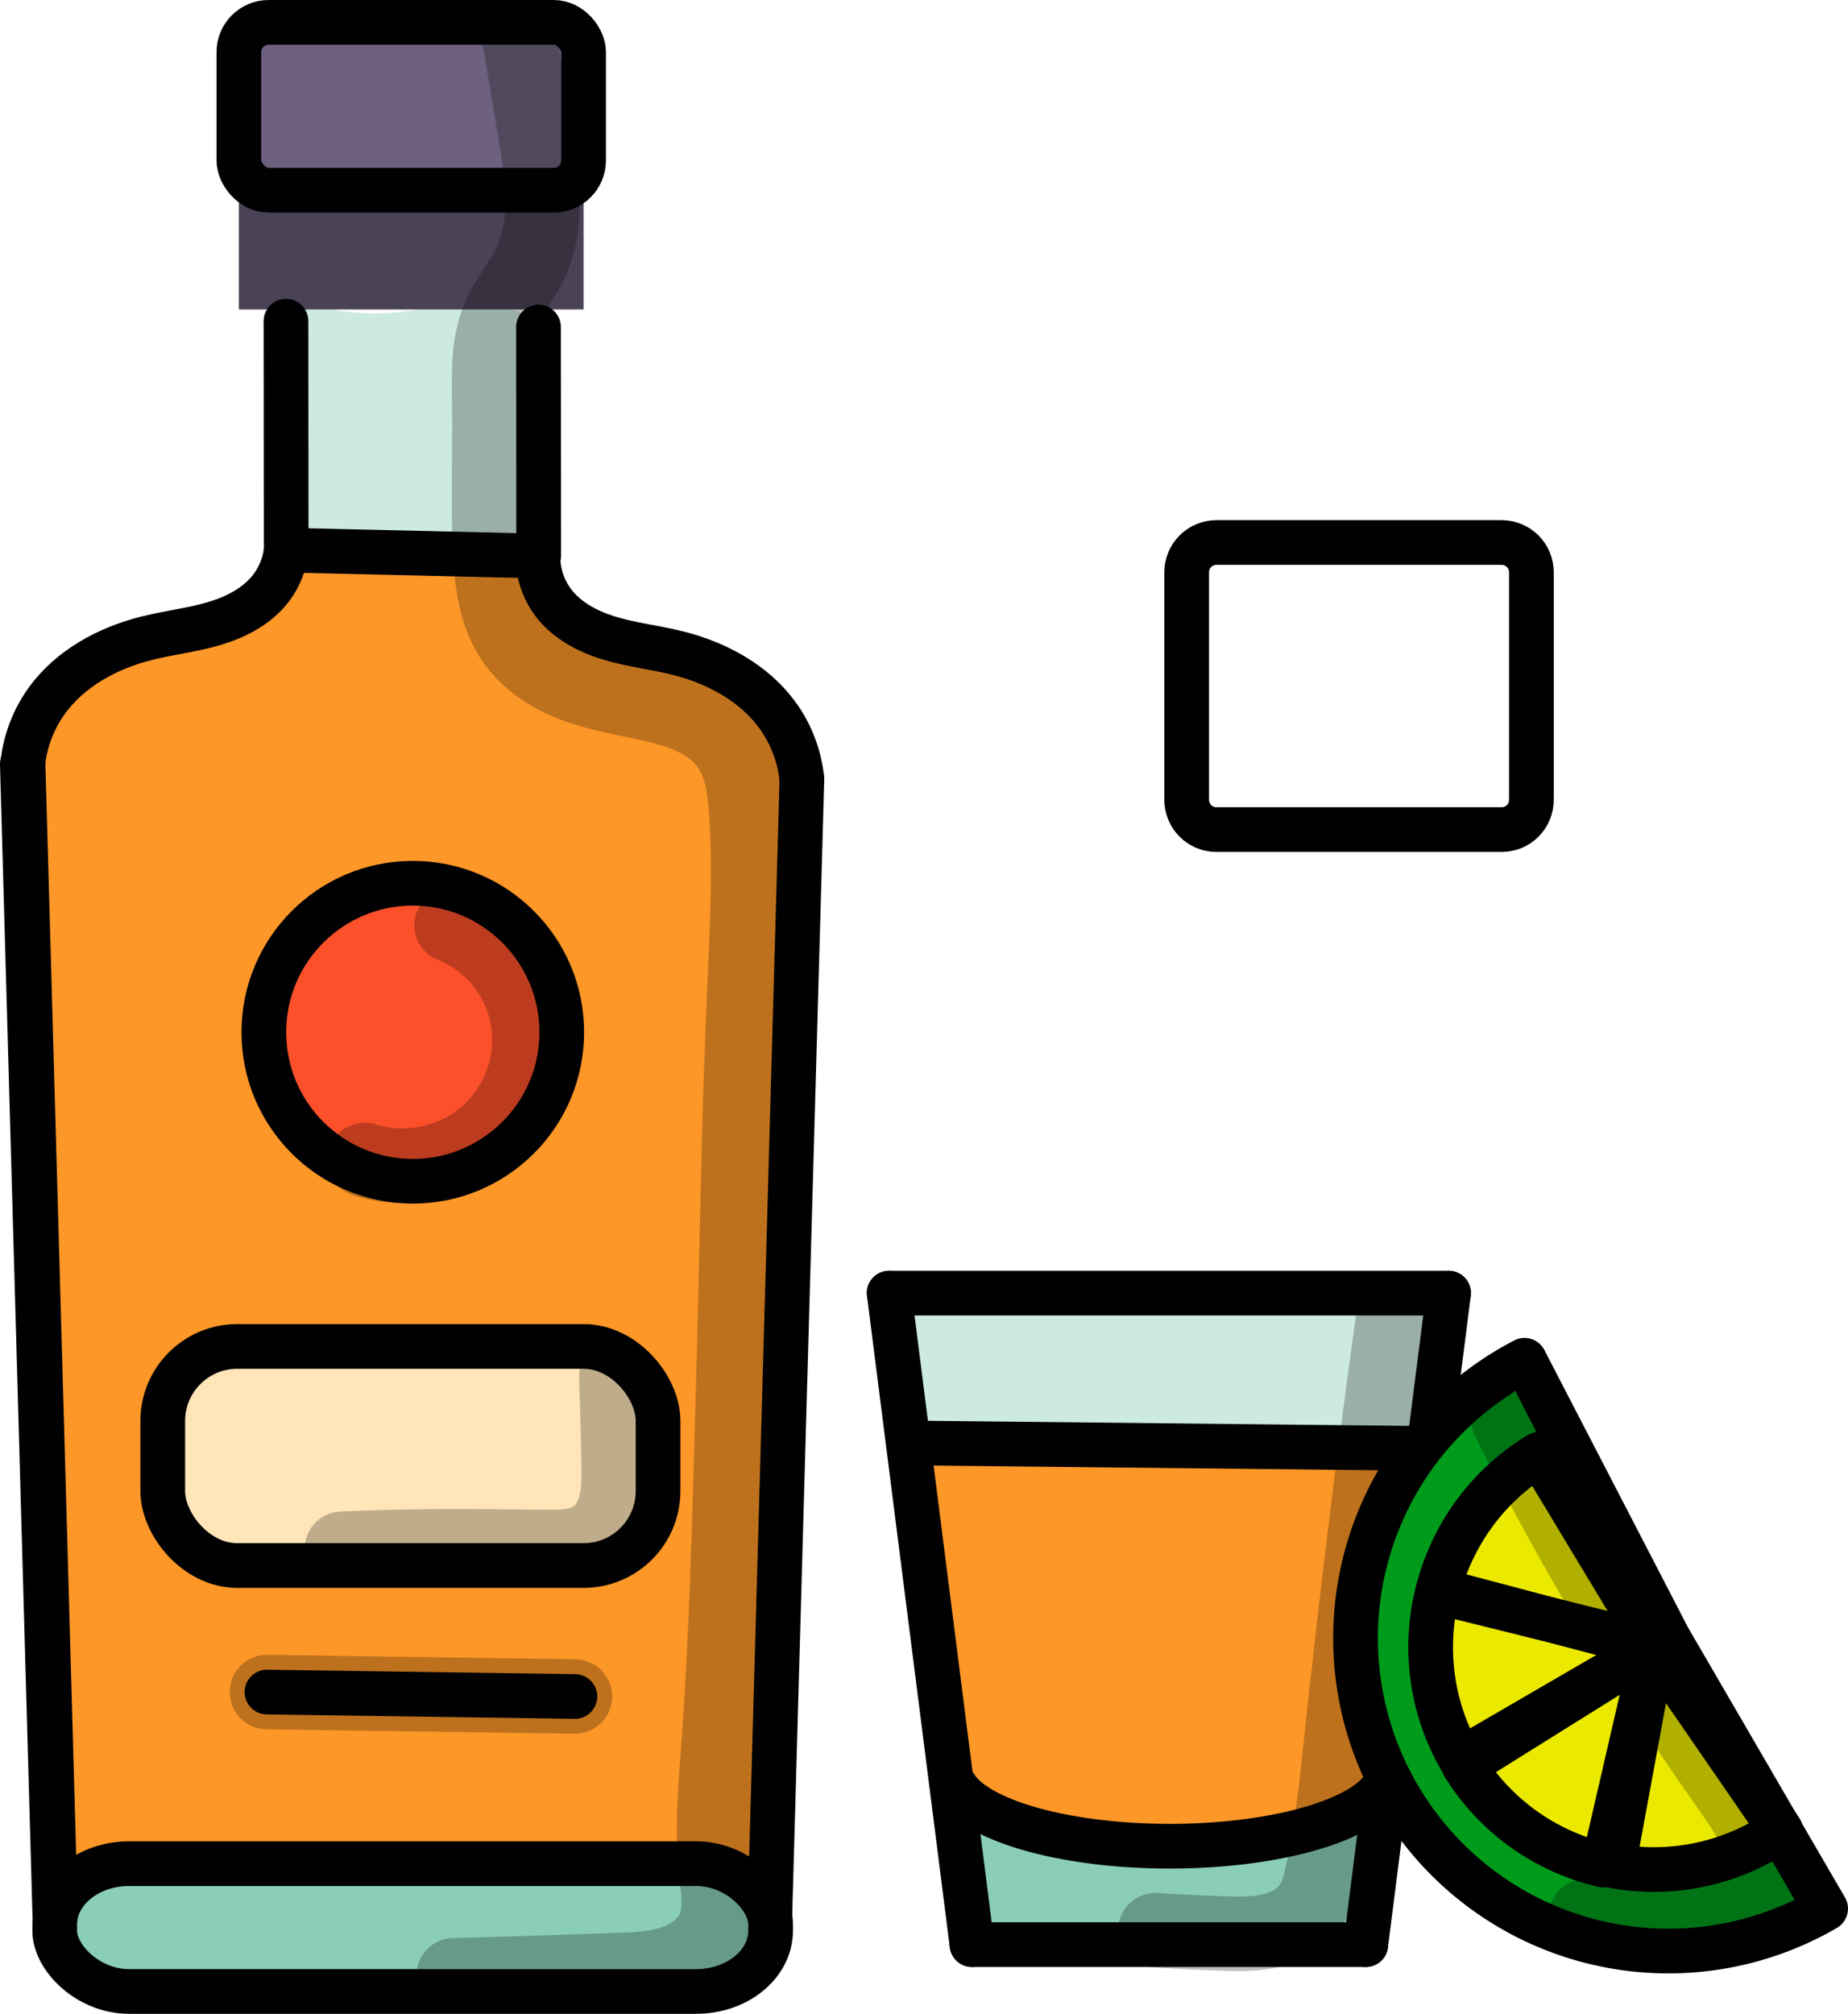 <?xml version="1.0" encoding="UTF-8" standalone="no"?>
<svg
   xmlns:dc="http://purl.org/dc/elements/1.1/"
   xmlns:cc="http://creativecommons.org/ns#"
   xmlns:rdf="http://www.w3.org/1999/02/22-rdf-syntax-ns#"
   xmlns:svg="http://www.w3.org/2000/svg"
   xmlns="http://www.w3.org/2000/svg"
   xmlns:sodipodi="http://sodipodi.sourceforge.net/DTD/sodipodi-0.dtd"
   xmlns:inkscape="http://www.inkscape.org/namespaces/inkscape"
   width="124.051mm"
   height="135.155mm"
   viewBox="0 0 124.051 135.155"
   version="1.1"
   id="svg859"
   inkscape:version="1.0.2-2 (e86c870879, 2021-01-15)"
   sodipodi:docname="Ron.svg">
  <defs
     id="defs853">
    <inkscape:path-effect
       effect="spiro"
       id="path-effect1152"
       is_visible="true"
       lpeversion="1" />
    <inkscape:path-effect
       effect="spiro"
       id="path-effect4558"
       is_visible="true"
       lpeversion="1" />
    <inkscape:path-effect
       effect="spiro"
       id="path-effect4554"
       is_visible="true"
       lpeversion="1" />
    <inkscape:path-effect
       effect="spiro"
       id="path-effect4549"
       is_visible="true"
       lpeversion="1" />
    <inkscape:path-effect
       effect="spiro"
       id="path-effect4537"
       is_visible="true"
       lpeversion="1" />
    <inkscape:path-effect
       effect="spiro"
       id="path-effect4525"
       is_visible="true"
       lpeversion="1" />
    <inkscape:path-effect
       effect="spiro"
       id="path-effect4494"
       is_visible="true"
       lpeversion="1" />
    <inkscape:path-effect
       effect="spiro"
       id="path-effect4477"
       is_visible="true"
       lpeversion="1" />
    <inkscape:path-effect
       effect="spiro"
       id="path-effect4473"
       is_visible="true"
       lpeversion="1" />
    <inkscape:path-effect
       effect="spiro"
       id="path-effect4469"
       is_visible="true"
       lpeversion="1" />
    <inkscape:path-effect
       effect="spiro"
       id="path-effect4457"
       is_visible="true"
       lpeversion="1" />
    <inkscape:path-effect
       effect="spiro"
       id="path-effect4362"
       is_visible="true"
       lpeversion="1" />
    <inkscape:path-effect
       effect="spiro"
       id="path-effect4358"
       is_visible="true"
       lpeversion="1" />
    <inkscape:path-effect
       effect="spiro"
       id="path-effect4353"
       is_visible="true"
       lpeversion="1" />
    <inkscape:path-effect
       effect="spiro"
       id="path-effect4330"
       is_visible="true"
       lpeversion="1" />
    <inkscape:path-effect
       effect="spiro"
       id="path-effect4326"
       is_visible="true"
       lpeversion="1" />
    <inkscape:path-effect
       effect="spiro"
       id="path-effect4293"
       is_visible="true"
       lpeversion="1" />
    <inkscape:path-effect
       effect="spiro"
       id="path-effect4289"
       is_visible="true"
       lpeversion="1" />
    <inkscape:path-effect
       effect="spiro"
       id="path-effect4285"
       is_visible="true"
       lpeversion="1" />
    <inkscape:path-effect
       effect="spiro"
       id="path-effect4281"
       is_visible="true"
       lpeversion="1" />
    <inkscape:path-effect
       effect="spiro"
       id="path-effect4269"
       is_visible="true"
       lpeversion="1" />
    <inkscape:path-effect
       effect="spiro"
       id="path-effect4265"
       is_visible="true"
       lpeversion="1" />
    <inkscape:path-effect
       effect="spiro"
       id="path-effect4261"
       is_visible="true"
       lpeversion="1" />
    <inkscape:path-effect
       effect="spiro"
       id="path-effect4257"
       is_visible="true"
       lpeversion="1" />
    <inkscape:path-effect
       effect="spiro"
       id="path-effect4253"
       is_visible="true"
       lpeversion="1" />
    <inkscape:path-effect
       effect="spiro"
       id="path-effect4068"
       is_visible="true"
       lpeversion="1" />
    <inkscape:path-effect
       effect="spiro"
       id="path-effect3947"
       is_visible="true"
       lpeversion="1" />
    <inkscape:path-effect
       effect="spiro"
       id="path-effect3924"
       is_visible="true"
       lpeversion="1" />
    <inkscape:path-effect
       effect="spiro"
       id="path-effect3892"
       is_visible="true"
       lpeversion="1" />
    <inkscape:path-effect
       effect="spiro"
       id="path-effect3885"
       is_visible="true"
       lpeversion="1" />
    <inkscape:path-effect
       effect="spiro"
       id="path-effect3862"
       is_visible="true"
       lpeversion="1" />
    <inkscape:path-effect
       effect="spiro"
       id="path-effect3853"
       is_visible="true"
       lpeversion="1" />
    <inkscape:path-effect
       effect="spiro"
       id="path-effect3830"
       is_visible="true"
       lpeversion="1" />
  </defs>
  <sodipodi:namedview
     id="base"
     pagecolor="#ffffff"
     bordercolor="#666666"
     borderopacity="1.0"
     inkscape:pageopacity="0.0"
     inkscape:pageshadow="2"
     inkscape:zoom="0.47033639"
     inkscape:cx="141.45034"
     inkscape:cy="402.74156"
     inkscape:document-units="mm"
     inkscape:current-layer="layer1"
     inkscape:document-rotation="0"
     showgrid="false"
     inkscape:window-width="1366"
     inkscape:window-height="705"
     inkscape:window-x="-8"
     inkscape:window-y="-8"
     inkscape:window-maximized="1"
     fit-margin-top="0"
     fit-margin-left="0"
     fit-margin-right="0"
     fit-margin-bottom="0"
     showguides="false" />
  <g
     inkscape:label="Capa 1"
     inkscape:groupmode="layer"
     id="layer1"
     transform="translate(-16.013,-12.24)">
    <g
       id="g4320"
       transform="translate(-31.576,-21.17)">
      <path
         style="fill:#fd9727;fill-opacity:1;stroke:none;stroke-width:0.266px;stroke-linecap:butt;stroke-linejoin:miter;stroke-opacity:1"
         d="m 48.604,88.602 c -0.592,-2.272 -0.233,-4.776 0.972,-6.791 0.852,-1.423 2.096,-2.588 3.5,-3.47 1.435,-0.901 3.049,-1.519 4.72,-1.796 0.782,-0.13 1.576,-0.185 2.36,-0.303 0.784,-0.118 1.569,-0.302 2.272,-0.669 0.719,-0.376 1.328,-0.93 1.901,-1.504 0.573,-0.574 1.121,-1.178 1.757,-1.681 0.672,-0.531 1.442,-0.946 2.269,-1.169 1.502,-0.405 3.089,-0.164 4.644,-0.115 1.403,0.045 2.814,-0.069 4.207,0.11 0.985,0.127 1.957,0.399 2.95,0.401 0.407,6.76e-4 0.814,-0.044 1.22,-0.018 0.406,0.026 0.822,0.131 1.134,0.393 0.232,0.195 0.39,0.465 0.511,0.743 0.122,0.278 0.211,0.569 0.333,0.847 0.439,1.002 1.286,1.786 2.243,2.316 0.957,0.531 2.024,0.83 3.092,1.067 1.356,0.301 2.731,0.51 4.084,0.824 1.39,0.322 2.765,0.758 4.004,1.465 1.597,0.911 2.96,2.303 3.62,4.019 0.532,1.382 0.591,2.893 0.672,4.371 0.067,1.231 0.154,2.463 0.133,3.696 -0.037,2.151 -0.4,4.282 -0.614,6.423 -0.464,4.631 -0.232,9.299 -0.051,13.949 0.19,4.878 0.325,9.772 -0.1,14.635 -0.707,8.095 -2.955,16.259 -1.366,24.229 0.174,0.872 0.393,1.736 0.52,2.616 0.127,0.88 0.161,1.785 -0.037,2.653 -0.162,0.71 -0.473,1.375 -0.734,2.056 -0.116,0.303 -0.223,0.612 -0.374,0.9 -0.15,0.288 -0.347,0.559 -0.612,0.747 -0.3,0.214 -0.673,0.31 -1.041,0.313 -0.368,0.003 -0.732,-0.084 -1.078,-0.211 -0.691,-0.254 -1.318,-0.667 -2.018,-0.895 -1.21,-0.395 -2.52,-0.208 -3.788,-0.095 -4.085,0.366 -8.192,-0.08 -12.29,-0.214 -2.374,-0.078 -4.75,-0.051 -7.125,-0.03 -3.327,0.029 -6.654,0.045 -9.979,0.168 -2.116,0.078 -4.274,0.208 -6.241,0.992 -0.474,0.189 -0.936,0.416 -1.433,0.531 -0.248,0.058 -0.505,0.086 -0.759,0.066 -0.254,-0.02 -0.506,-0.091 -0.725,-0.222 -0.387,-0.232 -0.643,-0.637 -0.793,-1.063 -0.178,-0.504 -0.224,-1.047 -0.21,-1.582 0.014,-0.535 0.087,-1.066 0.141,-1.598 0.204,-2.019 0.131,-4.055 0.049,-6.082 -0.141,-3.475 -0.309,-6.948 -0.456,-10.422 -0.165,-3.881 -0.304,-7.763 -0.397,-11.646 -0.128,-5.368 -0.167,-10.739 -0.393,-16.104 -0.244,-5.771 -0.704,-11.535 -0.762,-17.311 -0.019,-1.846 0.004,-3.692 0.068,-5.537 z"
         id="path4251"
         inkscape:path-effect="#path-effect4253"
         inkscape:original-d="m 48.603602,88.6024 c 0.02231,-1.845773 0.648499,-4.527063 0.972343,-6.790992 0.323848,-2.263928 2.333894,-2.312902 3.500436,-3.469751 1.166546,-1.156848 3.147124,-1.196821 4.720285,-1.795629 1.57316,-0.598808 3.088196,-0.647782 4.63189,-0.972071 1.543694,-0.324287 2.438847,-2.123022 3.657869,-3.184933 1.219022,-1.061907 1.51288,-0.779375 2.268917,-1.16946 0.756037,-0.390086 3.096329,-0.07611 4.644092,-0.11456 1.547763,-0.03845 2.80464,0.07345 4.206559,0.109786 1.401918,0.03633 1.967077,0.267571 2.950216,0.400958 0.983137,0.13339 1.569267,0.250335 2.3535,0.375108 0.784231,0.124772 0.563048,1.06009 0.84417,1.589741 0.281123,0.529648 3.55631,2.255676 5.334059,3.383118 1.777753,1.127443 2.722831,0.549304 4.083843,0.823558 1.361011,0.274257 2.66979,0.976837 4.004286,1.464858 1.334494,0.488019 2.413813,2.679456 3.620323,4.01879 1.2065,1.339332 0.44813,2.914224 0.6718,4.370941 0.22366,1.456714 0.0887,2.464191 0.13259,3.69589 0.0439,1.231699 -0.4093,4.282136 -0.61436,6.422808 -0.20505,2.140673 -0.0336,9.29962 -0.0508,13.94904 -0.0172,4.64942 -0.0664,9.75692 -0.10001,14.63499 -0.0336,4.87806 -0.910373,16.15263 -1.365958,24.22855 -0.455585,8.07592 0.32275,3.51286 0.483724,5.26889 0.160971,1.75603 -0.488853,1.37061 -0.733679,2.05552 -0.244827,0.68491 -0.656801,1.09834 -0.985603,1.64712 -0.328803,0.54877 -2.757651,-0.52852 -4.136879,-0.79318 -1.379225,-0.26466 -2.524876,-0.0627 -3.787718,-0.0945 -1.26284,-0.0318 -8.1934,-0.14243 -12.2905,-0.21405 -4.097101,-0.0716 -4.749482,-0.02 -7.124625,-0.0304 -2.37514,-0.0104 -6.652557,0.11202 -9.979238,0.16763 -3.326683,0.0556 -4.160184,0.66182 -6.240678,0.99233 -2.080492,0.3305 -1.944154,0.2504 -2.916633,0.37521 -0.97248,0.12481 -0.528698,-0.70832 -0.79345,-1.06287 -0.264751,-0.35456 -0.04533,-2.11961 -0.0684,-3.17981 -0.02306,-1.0602 0.03268,-4.05453 0.04862,-6.08219 0.01593,-2.02766 -0.304,-6.94805 -0.456404,-10.42247 -0.152403,-3.47442 -0.264144,-7.76392 -0.396618,-11.64628 -0.132473,-3.88236 -0.261975,-10.73583 -0.393364,-16.10413 -0.131389,-5.36831 -0.507931,-11.540437 -0.762299,-17.311055 -0.254368,-5.77062 0.04543,-3.690752 0.06774,-5.536525 z" />
      <path
         style="fill:#fc502a;fill-opacity:1;stroke:none;stroke-width:0.265px;stroke-linecap:butt;stroke-linejoin:miter;stroke-opacity:1"
         d="m 69.865,111.116 c 1.802,0.455 3.629,0.809 5.471,1.06 0.889,0.121 1.787,0.218 2.683,0.159 0.895,-0.059 1.794,-0.282 2.553,-0.761 0.668,-0.421 1.206,-1.025 1.64,-1.685 0.434,-0.66 0.77,-1.378 1.102,-2.095 0.581,-1.256 1.155,-2.525 1.494,-3.866 0.337,-1.332 0.433,-2.747 0.086,-4.076 -0.368,-1.411 -1.216,-2.658 -2.223,-3.714 -1.31,-1.373 -2.976,-2.493 -4.853,-2.769 -1.481,-0.217 -2.985,0.1 -4.433,0.477 -1.605,0.418 -3.226,0.928 -4.557,1.919 -1.031,0.767 -1.857,1.814 -2.334,3.007 -0.675,1.689 -0.634,3.577 -0.42,5.384 0.173,1.458 0.461,2.93 1.161,4.22 0.611,1.126 1.53,2.083 2.63,2.74 z"
         id="path4255"
         inkscape:path-effect="#path-effect4257"
         inkscape:original-d="m 69.86521,111.11642 c 0.876525,0.91303 3.647379,0.70672 5.470673,1.05968 1.823291,0.35296 3.490955,-0.4007 5.236038,-0.60144 1.745081,-0.20074 1.827938,-2.52005 2.741509,-3.78047 0.913572,-1.26042 0.996429,-2.57732 1.494248,-3.86638 0.497816,-1.28906 0.05789,-2.71735 0.08644,-4.076413 0.02855,-1.35907 -1.481632,-2.475498 -2.222844,-3.713642 -0.741214,-1.238144 -3.235214,-1.845416 -4.853215,-2.768523 -1.618004,-0.923105 -2.955298,0.318487 -4.433342,0.477332 -1.478048,0.158848 -3.037626,1.279515 -4.556837,1.918875 -1.519208,0.639358 -1.555726,2.005055 -2.333987,3.007188 -0.778262,1.00213 -0.279649,3.589793 -0.419873,5.384303 -0.140221,1.7945 0.774144,2.81334 1.16082,4.21961 0.386675,1.40627 1.753843,1.82685 2.630368,2.73988 z" />
      <path
         style="fill:#ffe5b8;fill-opacity:1;stroke:none;stroke-width:0.265px;stroke-linecap:butt;stroke-linejoin:miter;stroke-opacity:1"
         d="m 64.181,138.51 c 2.699,0.351 5.438,0.092 8.156,0.223 3.343,0.161 6.68,0.911 10.007,0.547 1.339,-0.146 2.651,-0.472 3.982,-0.682 0.849,-0.134 1.725,-0.227 2.489,-0.621 0.772,-0.398 1.371,-1.081 1.788,-1.843 0.417,-0.762 0.665,-1.605 0.866,-2.45 0.4,-1.678 0.624,-3.452 0.175,-5.117 -0.285,-1.056 -0.839,-2.035 -1.579,-2.841 -0.74,-0.806 -1.664,-1.438 -2.674,-1.857 -1.395,-0.58 -2.93,-0.753 -4.441,-0.738 -1.511,0.015 -3.013,0.211 -4.518,0.339 -2.781,0.238 -5.575,0.247 -8.365,0.304 -2.099,0.043 -4.201,0.112 -6.287,0.351 -0.73,0.084 -1.463,0.189 -2.156,0.433 -0.693,0.243 -1.35,0.634 -1.809,1.208 -0.512,0.64 -0.746,1.462 -0.836,2.276 -0.091,0.814 -0.051,1.637 -0.08,2.456 -0.033,0.93 -0.156,1.856 -0.149,2.786 0.007,0.93 0.154,1.884 0.62,2.689 0.471,0.814 1.243,1.425 2.095,1.822 0.852,0.397 1.784,0.594 2.716,0.716 z"
         id="path4259"
         inkscape:path-effect="#path-effect4261"
         inkscape:original-d="m 64.180862,138.51044 c 1.603542,0.8458 5.437492,0.14877 8.155842,0.22277 2.718348,0.074 6.671638,0.36479 10.00706,0.54679 3.335422,0.18199 2.654843,-0.45427 3.981866,-0.6818 1.327025,-0.22753 1.659376,-0.41377 2.488668,-0.62105 0.829291,-0.20728 1.769983,-2.86194 2.654577,-4.29331 0.884595,-1.43137 0.116695,-3.41098 0.174644,-5.11687 0.05795,-1.70589 -2.834778,-3.13196 -4.252563,-4.69834 -1.417788,-1.56637 -5.972538,-0.26525 -8.959202,-0.39828 -2.986664,-0.13302 -5.576678,0.20278 -8.365413,0.30378 -2.788737,0.10099 -4.191175,0.23428 -6.287159,0.35102 -2.095984,0.11674 -2.642671,1.09385 -3.964403,1.64037 -1.321734,0.54652 -0.610989,3.15499 -0.916879,4.73209 -0.30589,1.5771 0.314624,3.65003 0.471538,5.47465 0.156914,1.82461 3.20788,1.69238 4.811424,2.53818 z" />
      <path
         style="fill:#8aceb6;fill-opacity:1;stroke:none;stroke-width:0.265px;stroke-linecap:butt;stroke-linejoin:miter;stroke-opacity:1"
         d="m 55.622,167.057 c 6.009,0.179 12.019,0.306 18.03,0.382 5.294,0.067 10.588,0.093 15.881,-0.029 1.841,-0.042 3.713,-0.108 5.458,-0.697 1.15,-0.388 2.233,-1.008 3.087,-1.871 0.406,-0.41 0.762,-0.878 0.99,-1.408 0.228,-0.53 0.321,-1.127 0.204,-1.692 -0.149,-0.718 -0.63,-1.337 -1.22,-1.773 -0.59,-0.436 -1.285,-0.706 -1.987,-0.921 -2.493,-0.763 -5.142,-0.875 -7.747,-0.759 -2.605,0.116 -5.196,0.454 -7.801,0.568 -5.131,0.225 -10.263,-0.419 -15.399,-0.372 -2.657,0.024 -5.31,0.233 -7.965,0.334 -0.701,0.027 -1.406,0.046 -2.096,0.172 -0.69,0.126 -1.372,0.366 -1.93,0.792 -0.659,0.504 -1.113,1.257 -1.291,2.067 -0.178,0.81 -0.083,1.671 0.229,2.439 0.296,0.729 0.787,1.377 1.408,1.86 0.621,0.483 1.37,0.8 2.149,0.908 z"
         id="path4263"
         inkscape:path-effect="#path-effect4265"
         inkscape:original-d="m 55.622197,167.05729 c 1.185254,0.92258 12.0201,0.25484 18.029753,0.38187 6.009654,0.12702 10.587599,-0.0188 15.881001,-0.0286 5.293405,-0.01 3.639148,-0.46434 5.458322,-0.69691 1.819177,-0.23256 2.058456,-1.24716 3.087288,-1.87114 1.02883,-0.62397 0.795891,-2.06692 1.193438,-3.10078 0.397547,-1.03386 -2.137302,-1.79575 -3.206348,-2.69402 -1.069049,-0.89827 -10.364785,-0.12703 -15.547575,-0.19093 -5.182791,-0.0639 -10.265992,-0.24795 -15.399385,-0.37232 -5.133393,-0.12437 -5.309867,0.22302 -7.965199,0.33413 -2.655332,0.11111 -2.683616,0.64307 -4.025821,0.96421 -1.342205,0.32114 -0.707755,3.00427 -1.062027,4.50601 -0.354274,1.50174 2.371299,1.84594 3.556553,2.76852 z" />
      <path
         style="fill:#cdeae0;fill-opacity:1;stroke:none;stroke-width:0.265px;stroke-linecap:butt;stroke-linejoin:miter;stroke-opacity:1"
         d="m 70.023,54.202 c -0.48,-0.444 -1.185,-0.63 -1.822,-0.48 -0.636,0.15 -1.184,0.632 -1.415,1.243 -0.188,0.498 -0.17,1.053 -0.066,1.576 0.105,0.522 0.292,1.024 0.438,1.536 0.614,2.144 0.503,4.447 -0.017,6.615 -0.211,0.879 -0.489,1.754 -0.502,2.658 -0.006,0.452 0.056,0.908 0.222,1.329 0.166,0.42 0.439,0.804 0.806,1.067 0.455,0.325 1.027,0.45 1.586,0.468 0.559,0.019 1.116,-0.059 1.674,-0.101 1.497,-0.112 3,0.041 4.501,0.072 1.394,0.029 2.805,-0.045 4.168,0.248 0.434,0.093 0.86,0.224 1.3,0.284 0.439,0.061 0.902,0.047 1.306,-0.136 0.274,-0.125 0.511,-0.325 0.696,-0.562 0.185,-0.238 0.319,-0.513 0.412,-0.8 0.185,-0.574 0.205,-1.186 0.213,-1.788 0.033,-2.328 -0.074,-4.676 0.352,-6.964 0.161,-0.864 0.398,-1.718 0.457,-2.595 0.059,-0.877 -0.077,-1.804 -0.595,-2.514 -0.463,-0.634 -1.187,-1.035 -1.936,-1.271 -1.241,-0.391 -2.576,-0.375 -3.869,-0.228 -1.293,0.147 -2.571,0.419 -3.868,0.529 -1.348,0.114 -2.71,0.052 -4.042,-0.186 z"
         id="path4267"
         inkscape:path-effect="#path-effect4269"
         inkscape:original-d="m 70.022883,54.201914 c -1.347565,-0.06228 -2.15768,0.509185 -3.236915,0.763381 -1.079235,0.254198 0.248775,2.074532 0.372766,3.111399 0.123989,1.036868 -0.01138,4.410583 -0.01746,6.615478 -0.0061,2.204895 0.350932,3.369545 0.526002,5.053923 0.175069,1.684377 2.173713,0.245295 3.260175,0.367546 1.086458,0.12225 3.001105,0.048 4.501263,0.0716 1.500156,0.0236 2.778821,0.165741 4.167836,0.248214 1.389015,0.08247 1.737378,0.09891 2.605669,0.147971 0.868294,0.04906 0.881171,-2.099993 1.321359,-3.150386 0.44019,-1.050396 0.234899,-4.64258 0.351951,-6.964267 0.117052,-2.32169 -0.09188,-3.405322 -0.138216,-5.108379 -0.04634,-1.703057 -1.290256,-0.847175 -1.935781,-1.271159 -0.645525,-0.423984 -5.15756,0.200745 -7.73674,0.30072 -2.579176,0.09998 -2.694336,-0.123761 -4.041904,-0.186039 z" />
      <rect
         style="fill:#4a4256;fill-opacity:1;stroke:none;stroke-width:3;stroke-linecap:round;stroke-linejoin:round;stroke-miterlimit:4;stroke-dasharray:none;stroke-opacity:1;paint-order:stroke fill markers"
         id="rect4271"
         width="23.14"
         height="8"
         x="63.624"
         y="46.177" />
      <rect
         style="fill:#6d617f;fill-opacity:1;stroke:none;stroke-width:3;stroke-linecap:round;stroke-linejoin:round;stroke-miterlimit:4;stroke-dasharray:none;stroke-opacity:1;paint-order:stroke fill markers"
         id="rect4273"
         width="23.14"
         height="11.267"
         x="63.624"
         y="34.91" />
      <g
         id="g4249"
         style="stroke:#010103;stroke-opacity:1">
        <rect
           style="fill:none;stroke:#010103;stroke-width:3;stroke-linecap:round;stroke-linejoin:round;stroke-miterlimit:4;stroke-dasharray:none;stroke-opacity:1;paint-order:stroke fill markers"
           id="rect3806"
           width="23.14"
           height="11.267"
           x="63.624"
           y="34.91"
           rx="2"
           ry="2" />
        <path
           style="fill:none;stroke:#010103;stroke-width:3;stroke-linecap:round;stroke-linejoin:round;stroke-miterlimit:4;stroke-dasharray:none;stroke-opacity:1;paint-order:stroke fill markers"
           id="rect3806-3"
           width="23.14"
           height="19.267"
           x="63.624"
           y="34.91"
           ry="2"
           sodipodi:type="rect"
           d="m 65.624,34.91 h 19.14 c 1.108,0 2,0.892 2,2 v 15.267 c 0,1.108 -0.892,2 -2,2 h -19.14 c -1.108,0 -2,-0.892 -2,-2 v -15.267 c 0,-1.108 0.892,-2 2,-2 z" />
        <path
           style="fill:none;stroke:#010103;stroke-width:3;stroke-linecap:round;stroke-linejoin:miter;stroke-miterlimit:4;stroke-dasharray:none;stroke-opacity:1"
           d="m 66.786,54.965 0.012,15.367"
           id="path3828"
           inkscape:path-effect="#path-effect3830"
           inkscape:original-d="m 66.785969,54.965297 c 0.0042,5.122598 0.0081,10.244931 0.01175,15.366999" />
        <path
           style="fill:none;stroke:#010103;stroke-width:3;stroke-linecap:round;stroke-linejoin:miter;stroke-miterlimit:4;stroke-dasharray:none;stroke-opacity:1"
           d="m 83.737,55.358 0.012,15.367"
           id="path3828-3"
           inkscape:original-d="m 83.73731,55.358393 c 0.0042,5.122598 0.0081,10.244931 0.01175,15.366999"
           inkscape:path-effect="#path-effect3853" />
        <rect
           style="fill:none;stroke:#010103;stroke-width:3;stroke-linecap:round;stroke-linejoin:round;stroke-miterlimit:4;stroke-dasharray:none;stroke-opacity:1;paint-order:stroke fill markers"
           id="rect3858"
           width="48.056"
           height="8.578"
           x="51.262"
           y="158.487"
           rx="5"
           ry="4.084" />
        <path
           style="fill:none;stroke:#010103;stroke-width:3.047;stroke-linecap:round;stroke-linejoin:miter;stroke-miterlimit:4;stroke-dasharray:none;stroke-opacity:1"
           d="M 51.292,161.934 49.112,84.705"
           id="path3860"
           inkscape:path-effect="#path-effect3862"
           inkscape:original-d="M 51.291595,161.93404 C 51.005825,136.27129 49.397922,110.36868 49.111609,84.7054"
           sodipodi:nodetypes="cc" />
        <path
           style="fill:none;stroke:#010103;stroke-width:3;stroke-linecap:round;stroke-linejoin:miter;stroke-miterlimit:4;stroke-dasharray:none;stroke-opacity:1"
           d="M 99.272,161.742 101.418,85.705"
           id="path3860-9"
           inkscape:path-effect="#path-effect3885"
           inkscape:original-d="m 99.272,161.74169 c 0.28136,-25.26668 1.86444,-50.76948 2.14633,-76.03669"
           sodipodi:nodetypes="cc" />
        <path
           style="fill:none;stroke:#010103;stroke-width:3;stroke-linecap:round;stroke-linejoin:miter;stroke-miterlimit:4;stroke-dasharray:none;stroke-opacity:1"
           d="m 49.112,84.705 c 0.152,-1.518 0.708,-2.994 1.596,-4.235 1.574,-2.2 4.106,-3.569 6.73,-4.227 1.564,-0.392 3.183,-0.559 4.721,-1.042 1.399,-0.44 2.756,-1.174 3.641,-2.344 0.553,-0.731 0.902,-1.614 0.999,-2.525"
           id="path3890"
           inkscape:path-effect="#path-effect3892"
           inkscape:original-d="m 49.111609,84.7054 c 0.494322,-1.638522 1.101894,-2.59551 1.595688,-4.234561 0.493794,-1.639051 4.262869,-7.235884 6.730119,-4.227364 1.853001,2.259516 2.519688,-0.229238 4.721035,-1.042101 1.100675,-0.406431 3.233512,-3.349007 3.64052,-2.343779 1.048497,2.58958 0.288779,-1.817628 0.998748,-2.525299"
           sodipodi:nodetypes="cssssc" />
        <circle
           style="fill:none;stroke:#010103;stroke-width:3;stroke-linecap:round;stroke-linejoin:round;stroke-miterlimit:4;stroke-dasharray:none;stroke-opacity:1;paint-order:stroke fill markers"
           id="path3918"
           cx="75.299"
           cy="102.688"
           r="10" />
        <rect
           style="fill:none;stroke:#010103;stroke-width:3;stroke-linecap:round;stroke-linejoin:round;stroke-miterlimit:4;stroke-dasharray:none;stroke-opacity:1;paint-order:stroke fill markers"
           id="rect3920"
           width="33.248"
           height="14.704"
           x="58.514"
           y="123.774"
           rx="5"
           ry="5" />
        <path
           style="fill:none;stroke:#010103;stroke-width:3;stroke-linecap:round;stroke-linejoin:miter;stroke-miterlimit:4;stroke-dasharray:none;stroke-opacity:1"
           d="m 65.509,146.97 20.673,0.297"
           id="path3922"
           inkscape:path-effect="#path-effect3924"
           inkscape:original-d="m 65.508629,146.96982 c 11.082814,2.6e-4 9.591049,0.29728 20.673336,0.29702"
           sodipodi:nodetypes="cc" />
        <path
           style="fill:none;stroke:#010103;stroke-width:3;stroke-linecap:round;stroke-linejoin:miter;stroke-miterlimit:4;stroke-dasharray:none;stroke-opacity:1"
           d="m 101.418,85.705 c -0.152,-1.518 -0.708,-2.994 -1.596,-4.235 C 98.249,79.27 95.716,77.901 93.093,77.243 91.529,76.851 89.91,76.684 88.371,76.201 86.972,75.761 85.616,75.027 84.731,73.857 84.178,73.126 83.829,72.243 83.732,71.332"
           id="path3890-7"
           inkscape:path-effect="#path-effect3947"
           inkscape:original-d="m 101.41833,85.705 c -0.49432,-1.638522 -1.10189,-2.59551 -1.595688,-4.234561 -0.493794,-1.639051 -4.262869,-7.235884 -6.730119,-4.227364 -1.853001,2.259516 -2.519688,-0.229238 -4.721035,-1.042101 -1.100675,-0.406431 -3.233512,-3.349007 -3.64052,-2.343779 -1.048497,2.58958 -0.288779,-1.817628 -0.998748,-2.525299"
           sodipodi:nodetypes="cssssc" />
        <path
           style="fill:none;stroke:#010103;stroke-width:3;stroke-linecap:butt;stroke-linejoin:miter;stroke-miterlimit:4;stroke-dasharray:none;stroke-opacity:1"
           d="m 66.798,70.332 16.951,0.393"
           id="path4066"
           inkscape:path-effect="#path-effect4068"
           inkscape:original-d="m 66.797718,70.332295 c 5.650712,0.131297 11.301159,0.262329 16.951341,0.393097" />
      </g>
      <path
         style="fill:none;stroke:#000000;stroke-width:5;stroke-linecap:round;stroke-linejoin:miter;stroke-miterlimit:4;stroke-dasharray:none;stroke-opacity:0.251"
         d="m 82.469,36.06 c 0.354,2.09 0.703,4.181 1.05,6.272 0.244,1.475 0.487,2.956 0.501,4.451 0.014,1.495 -0.21,3.014 -0.859,4.361 -0.585,1.213 -1.497,2.251 -2.038,3.485 -0.798,1.821 -0.718,3.888 -0.692,5.876 0.044,3.296 -0.096,6.595 0.063,9.887 0.097,2.018 0.336,4.117 1.433,5.814 0.814,1.26 2.055,2.206 3.415,2.84 1.737,0.811 3.652,1.136 5.526,1.537 1.04,0.222 2.081,0.472 3.053,0.904 0.972,0.432 1.879,1.057 2.504,1.917 0.469,0.645 0.766,1.403 0.949,2.179 0.183,0.776 0.257,1.574 0.31,2.37 0.276,4.103 0.033,8.22 -0.147,12.329 -0.286,6.522 -0.412,13.049 -0.565,19.575 -0.126,5.386 -0.27,10.773 -0.445,16.158 -0.153,4.702 -0.329,9.405 -0.673,14.096 -0.219,2.98 -0.506,5.978 -0.191,8.95 0.065,0.614 0.156,1.227 0.172,1.845 0.016,0.618 -0.044,1.246 -0.271,1.821 -0.232,0.588 -0.633,1.101 -1.121,1.503 -0.487,0.402 -1.059,0.695 -1.657,0.898 -1.196,0.407 -2.48,0.459 -3.742,0.505 -3.665,0.134 -7.331,0.249 -10.997,0.344"
         id="path4279"
         inkscape:path-effect="#path-effect4281"
         inkscape:original-d="m 82.468571,36.060012 c 0.11964,2.78788 0.955266,3.465691 1.049677,6.272137 0.09441,2.806443 -0.164391,6.765642 -0.358124,8.811541 -0.193736,2.045896 -1.540305,4.33668 -2.037609,3.484519 -0.421769,-0.722727 -0.217903,4.043264 -0.691552,5.875951 -0.473649,1.832689 0.06699,5.74999 0.06303,9.887128 -0.0039,4.137139 1.132268,3.729816 1.432501,5.813899 0.300231,2.084083 2.142842,1.866631 3.414538,2.840123 1.271698,0.973492 3.867605,0.961291 5.526243,1.537006 1.658636,0.575717 3.658739,2.420533 5.557115,2.821031 2.929554,0.618044 0.856474,2.989949 1.259614,4.548969 0.403139,1.559019 -0.241759,8.652163 -0.146925,12.328674 0.09483,3.67652 -0.466845,12.42521 -0.564823,19.57537 -0.09798,7.15016 -0.510169,10.96775 -0.444571,16.15767 0.0656,5.18992 -0.448656,9.39787 -0.67338,14.0964 -0.224724,4.69853 -0.245834,8.31581 -0.191411,8.94996 4.747326,55.31691 0.391321,2.30738 -0.09879,3.66592 -0.490114,1.35854 -4.321938,2.17848 -6.520351,2.90694 -2.198412,0.72847 -7.94641,-0.10156 -10.996913,0.34368"
         sodipodi:nodetypes="csssscssssssssssssc" />
      <path
         style="fill:none;stroke:#000000;stroke-width:5;stroke-linecap:round;stroke-linejoin:miter;stroke-miterlimit:4;stroke-dasharray:none;stroke-opacity:0.251"
         d="m 72.069,111.261 c 2.647,0.835 5.694,0.273 7.868,-1.454 2.028,-1.61 3.255,-4.192 3.194,-6.781 -0.038,-1.616 -0.561,-3.218 -1.483,-4.546 -0.923,-1.328 -2.242,-2.376 -3.744,-2.975"
         id="path4283"
         inkscape:path-effect="#path-effect4285"
         inkscape:original-d="m 72.068838,111.26056 c 2.607933,-0.47757 5.245605,-0.969 7.868188,-1.45385 2.622583,-0.48484 2.129332,-4.52065 3.193777,-6.78133 1.064446,-2.26068 -3.484569,-5.013512 -5.227074,-7.520621" />
      <path
         style="fill:none;stroke:#000000;stroke-width:5;stroke-linecap:round;stroke-linejoin:miter;stroke-miterlimit:4;stroke-dasharray:none;stroke-opacity:0.251"
         d="m 70.546,137.353 c 1.937,-0.086 3.875,-0.138 5.813,-0.156 2.604,-0.024 5.208,0.013 7.812,0.035 0.586,0.005 1.175,0.009 1.754,-0.079 0.579,-0.087 1.154,-0.271 1.631,-0.611 0.733,-0.522 1.177,-1.373 1.383,-2.249 0.205,-0.876 0.196,-1.786 0.18,-2.685 -0.032,-1.927 -0.085,-3.853 -0.157,-5.778"
         id="path4287"
         inkscape:path-effect="#path-effect4289"
         inkscape:original-d="m 70.5462,137.35273 c 2.919719,0.0453 2.8939,-0.20087 5.813091,-0.15616 2.919187,0.0447 6.089274,0.229 7.812156,0.0352 1.722885,-0.19378 2.35779,-0.56734 3.385011,-0.68912 1.027218,-0.12177 1.042302,-3.28947 1.563055,-4.9346 0.520756,-1.64514 -0.104521,-3.85202 -0.157178,-5.77842"
         sodipodi:nodetypes="cssssc" />
      <path
         style="fill:none;stroke:#000000;stroke-width:5;stroke-linecap:round;stroke-linejoin:miter;stroke-miterlimit:4;stroke-dasharray:none;stroke-opacity:0.251"
         d="m 65.509,146.97 20.673,0.297"
         id="path4291"
         inkscape:path-effect="#path-effect4293"
         inkscape:original-d="m 65.508631,146.96982 c 6.891377,0.0993 13.782487,0.19828 20.673334,0.29702" />
    </g>
    <g
       id="g4490"
       transform="translate(-36.402,-20.229)">
      <path
         style="fill:#fd9727;fill-opacity:1;stroke:none;stroke-width:0.265px;stroke-linecap:butt;stroke-linejoin:miter;stroke-opacity:1"
         d="m 113.673,129.306 c 0.028,2.248 0.153,4.494 0.375,6.732 0.312,3.147 0.816,6.276 1.025,9.432 0.079,1.186 0.116,2.378 0.306,3.552 0.19,1.174 0.541,2.34 1.197,3.332 0.423,0.64 0.969,1.199 1.597,1.642 1.036,0.731 2.273,1.135 3.523,1.353 1.249,0.218 2.522,0.26 3.788,0.327 3.59,0.191 7.173,0.59 10.768,0.582 1.703,-0.004 3.432,-0.103 5.045,-0.647 1.614,-0.544 3.119,-1.582 3.921,-3.084 0.473,-0.886 0.683,-1.89 0.767,-2.891 0.084,-1 0.049,-2.006 0.06,-3.01 0.038,-3.481 0.65,-6.98 2.05,-10.167 0.497,-1.132 1.099,-2.243 1.289,-3.465 0.095,-0.611 0.083,-1.245 -0.099,-1.836 -0.182,-0.591 -0.541,-1.136 -1.05,-1.487 -0.595,-0.41 -1.348,-0.529 -2.069,-0.493 -0.721,0.036 -1.426,0.217 -2.134,0.359 -4.818,0.966 -9.786,0.172 -14.683,-0.239 -5.213,-0.437 -10.463,-0.434 -15.676,0.008"
         id="path4455"
         inkscape:path-effect="#path-effect4457"
         inkscape:original-d="m 113.67315,129.30559 c 0.10474,2.22183 0.25039,4.48794 0.37519,6.73151 0.1248,2.24358 0.68358,6.28832 1.02498,9.43208 0.34139,3.14375 1.00207,4.58932 1.50271,6.88359 0.50064,2.29426 1.06488,1.09463 1.59692,1.64155 0.53205,0.54692 4.87406,1.1204 7.3107,1.6802 2.43663,0.55981 7.17923,0.3885 10.76845,0.58235 3.58922,0.19385 5.97763,-2.48753 8.96605,-3.73168 2.98842,-1.24416 0.55148,-3.93365 0.82683,-5.90087 0.27534,-1.96722 1.3669,-6.77785 2.04995,-10.16716 0.68306,-3.38932 0.0937,-4.52443 0.14012,-6.78704 0.0464,-2.26261 -2.80173,-0.0892 -4.20298,-0.13427 -1.40126,-0.045 -9.7885,-0.15885 -14.68314,-0.23867 -4.89464,-0.0798 -10.45026,0.006 -15.67578,0.008" />
      <path
         style="fill:#8aceb6;fill-opacity:1;stroke:none;stroke-width:0.265px;stroke-linecap:butt;stroke-linejoin:miter;stroke-opacity:1"
         d="m 117.118,155.208 c 0.307,1.152 0.352,2.373 0.131,3.544 -0.14,0.742 -0.385,1.469 -0.413,2.223 -0.014,0.377 0.029,0.76 0.164,1.113 0.134,0.353 0.365,0.674 0.678,0.884 0.344,0.23 0.769,0.315 1.183,0.319 0.414,0.004 0.825,-0.067 1.235,-0.125 3.667,-0.512 7.385,0.081 11.081,0.29 2.421,0.137 4.859,0.108 7.256,-0.257 1.084,-0.165 2.191,-0.398 3.266,-0.182 0.414,0.083 0.815,0.232 1.235,0.279 0.21,0.023 0.424,0.021 0.629,-0.029 0.205,-0.049 0.401,-0.147 0.551,-0.297 0.2,-0.2 0.304,-0.482 0.324,-0.764 0.02,-0.282 -0.039,-0.564 -0.129,-0.832 -0.182,-0.535 -0.492,-1.029 -0.592,-1.585 -0.106,-0.591 0.036,-1.199 0.227,-1.769 0.169,-0.505 0.378,-0.998 0.508,-1.514 0.13,-0.516 0.178,-1.068 0.025,-1.578 -0.083,-0.274 -0.226,-0.535 -0.438,-0.727 -0.213,-0.192 -0.498,-0.311 -0.784,-0.292 -0.155,0.01 -0.307,0.06 -0.445,0.133 -0.138,0.072 -0.263,0.167 -0.38,0.27 -0.233,0.207 -0.435,0.448 -0.678,0.643 -0.549,0.441 -1.273,0.611 -1.977,0.64 -0.704,0.029 -1.406,-0.071 -2.11,-0.107 -1.919,-0.099 -3.828,0.272 -5.746,0.378 -1.843,0.102 -3.693,-0.04 -5.519,-0.311 -1.577,-0.234 -3.142,-0.563 -4.733,-0.668 -0.511,-0.034 -1.025,-0.045 -1.527,-0.146 -0.502,-0.101 -0.998,-0.299 -1.363,-0.658 -0.169,-0.165 -0.306,-0.361 -0.483,-0.517 -0.088,-0.078 -0.187,-0.146 -0.297,-0.19 -0.11,-0.044 -0.231,-0.063 -0.347,-0.043 -0.154,0.027 -0.291,0.121 -0.39,0.243 -0.099,0.121 -0.161,0.268 -0.204,0.419 -0.112,0.395 -0.09,0.827 0.061,1.208 z"
         id="path4467"
         inkscape:path-effect="#path-effect4469"
         inkscape:original-d="m 117.11751,155.20777 c 0.0201,0.40252 0.0876,2.36294 0.13098,3.54401 0.0434,1.18107 0.2863,2.81359 0.42905,4.21999 0.14275,1.4064 1.61202,0.13015 2.41764,0.19482 0.80561,0.0647 7.38767,0.19379 11.08111,0.29028 3.69344,0.0965 4.83789,-0.17075 7.25643,-0.25652 2.41855,-0.0858 2.17748,-0.12124 3.26583,-0.18227 1.08834,-0.061 1.60996,-0.0306 2.41455,-0.0463 0.80458,-0.0157 -0.26468,-2.12001 -0.39742,-3.18042 -0.13274,-1.0604 0.15162,-1.17882 0.22704,-1.76863 0.0754,-0.5898 0.35537,-2.06088 0.53266,-3.09172 0.17729,-1.03084 -0.81474,-0.67928 -1.2225,-1.01932 -0.40777,-0.34004 -1.00103,0.69781 -1.50194,1.04632 -0.50091,0.34851 -2.72417,0.35579 -4.08665,0.53329 -1.36248,0.1775 -3.83024,0.25228 -5.74576,0.37803 -1.91552,0.12574 -3.67889,-0.20675 -5.51873,-0.31052 -1.83984,-0.10377 -3.15496,-0.44527 -4.73284,-0.6683 -1.57787,-0.22303 -1.92663,-0.53528 -2.89034,-0.80331 -0.96372,-0.26803 -0.7507,-0.49927 -1.12645,-0.7493 -0.37575,-0.25004 -0.3956,0.44129 -0.59379,0.66154 -0.19819,0.22026 0.041,0.80583 0.0611,1.20834 z" />
      <path
         style="fill:#cdeae0;fill-opacity:1;stroke:none;stroke-width:0.265px;stroke-linecap:butt;stroke-linejoin:miter;stroke-opacity:1"
         d="m 116.056,119.318 c 3.723,-0.166 7.45,-0.249 11.177,-0.25 3.931,-0.001 7.863,0.09 11.788,0.322 1.285,0.076 2.574,0.168 3.86,0.101 0.745,-0.039 1.495,-0.13 2.235,-0.034 0.441,0.057 0.874,0.181 1.319,0.182 0.247,7.5e-4 0.492,-0.036 0.738,-0.059 0.246,-0.023 0.497,-0.031 0.737,0.026 0.244,0.058 0.471,0.184 0.655,0.355 0.183,0.172 0.323,0.388 0.411,0.623 0.136,0.366 0.145,0.769 0.095,1.156 -0.05,0.387 -0.156,0.765 -0.243,1.146 -0.21,0.913 -0.317,1.847 -0.384,2.781 -0.048,0.658 -0.078,1.326 -0.288,1.951 -0.271,0.805 -0.847,1.505 -1.589,1.917 -0.85,0.472 -1.866,0.557 -2.834,0.472 -0.968,-0.085 -1.916,-0.328 -2.877,-0.472 -1.88,-0.283 -3.792,-0.188 -5.693,-0.196 -2.175,-0.009 -4.348,-0.153 -6.523,-0.182 -2.442,-0.033 -4.885,0.08 -7.326,0.027 -1.101,-0.024 -2.202,-0.082 -3.301,-0.155 -0.882,-0.059 -1.763,-0.128 -2.646,-0.169 -0.464,-0.022 -0.934,-0.037 -1.379,-0.17 -0.222,-0.067 -0.437,-0.163 -0.626,-0.299 -0.189,-0.135 -0.351,-0.31 -0.458,-0.517 -0.1,-0.192 -0.15,-0.407 -0.163,-0.623 -0.013,-0.216 0.01,-0.432 0.05,-0.645 0.081,-0.424 0.233,-0.833 0.313,-1.258 0.213,-1.125 -0.091,-2.304 -0.655,-3.301 -0.255,-0.451 -0.566,-0.88 -0.705,-1.379 -0.069,-0.25 -0.093,-0.515 -0.039,-0.768 0.054,-0.253 0.189,-0.493 0.396,-0.649 0.145,-0.108 0.319,-0.173 0.498,-0.2 0.179,-0.027 0.361,-0.018 0.54,0.011 0.357,0.058 0.696,0.193 1.047,0.278 0.612,0.148 1.262,0.139 1.869,-0.025 z"
         id="path4471"
         inkscape:path-effect="#path-effect4473"
         inkscape:original-d="m 116.05589,119.31824 c 0.6229,-0.009 7.45171,-0.16625 11.17717,-0.24977 3.72546,-0.0835 7.85868,0.21516 11.78762,0.32234 3.92894,0.10718 2.57334,0.0678 3.85962,0.10126 1.28627,0.0335 1.49055,-0.0222 2.23543,-0.0337 0.74488,-0.0115 0.8793,0.12177 1.31855,0.18226 0.43926,0.0605 0.98409,-0.0222 1.47574,-0.0337 0.49165,-0.0115 0.71048,0.65281 1.06533,0.97882 0.35484,0.32601 -0.0987,1.53487 -0.14845,2.30191 -0.0497,0.76704 -0.25588,1.8544 -0.38422,2.7812 -0.12833,0.9268 -0.19184,1.30086 -0.28816,1.9509 -0.0963,0.65003 -1.05924,1.27835 -1.58925,1.91713 -0.53002,0.63879 -3.80696,2.7e-4 -5.71084,0 -1.90387,-2.6e-4 -3.79531,-0.13024 -5.69337,-0.19576 -1.89805,-0.0655 -4.34835,-0.12125 -6.52293,-0.18226 -2.17457,-0.061 -4.88392,0.0182 -7.32628,0.027 -2.44236,0.009 -2.20024,-0.10325 -3.30076,-0.15526 -1.10052,-0.052 -1.76363,-0.11225 -2.64585,-0.16877 -0.88221,-0.0565 -1.64138,-0.65678 -2.46247,-0.98557 -0.82109,-0.32879 0.13416,-1.68285 0.20084,-2.52468 0.0667,-0.84182 -0.43634,-2.20039 -0.65491,-3.30099 -0.21857,-1.10059 -0.2313,-1.864 -0.34735,-2.79639 -0.11604,-0.9324 1.3903,0.0599 2.08505,0.0894 0.69475,0.0296 1.24659,-0.0166 1.86949,-0.0253 z" />
      <g
         id="g4465"
         style="stroke:#010103;stroke-opacity:1"
         transform="translate(-0.017,0.007)">
        <path
           style="fill:none;stroke:#010103;stroke-width:3;stroke-linecap:round;stroke-linejoin:miter;stroke-miterlimit:4;stroke-dasharray:none;stroke-opacity:1"
           d="M 117.678,162.972 H 144.113"
           id="path4324"
           inkscape:path-effect="#path-effect4326"
           inkscape:original-d="m 117.67754,162.97177 c 8.81212,2.6e-4 17.62397,2.6e-4 26.43556,0" />
        <path
           style="fill:none;stroke:#010103;stroke-width:3;stroke-linecap:round;stroke-linejoin:miter;stroke-miterlimit:4;stroke-dasharray:none;stroke-opacity:1"
           d="m 117.678,162.972 -5.559,-43.724"
           id="path4328"
           inkscape:path-effect="#path-effect4330"
           inkscape:original-d="m 117.67754,162.97177 c -1.84682,-14.58354 -3.70555,-29.14934 -5.55872,-43.72441" />
        <path
           style="fill:none;stroke:#010103;stroke-width:3;stroke-linecap:round;stroke-linejoin:miter;stroke-miterlimit:4;stroke-dasharray:none;stroke-opacity:1"
           d="m 144.113,162.972 5.559,-43.724"
           id="path4328-7"
           inkscape:path-effect="#path-effect4353"
           inkscape:original-d="m 144.1131,162.97177 c 1.84682,-14.58354 3.70555,-29.14934 5.55872,-43.72441" />
        <path
           style="fill:none;stroke:#010103;stroke-width:3;stroke-linecap:butt;stroke-linejoin:miter;stroke-miterlimit:4;stroke-dasharray:none;stroke-opacity:1"
           d="m 113.673,129.306 34.562,0.365"
           id="path4360"
           inkscape:path-effect="#path-effect4362"
           inkscape:original-d="m 113.67315,129.30559 c 11.50343,0.11277 23.04153,0.24328 34.5619,0.36453" />
        <path
           style="fill:none;fill-opacity:1;stroke:#010103;stroke-width:3;stroke-linecap:round;stroke-linejoin:round;stroke-miterlimit:4;stroke-dasharray:none;stroke-opacity:1;paint-order:stroke fill markers"
           id="path4364"
           sodipodi:type="arc"
           sodipodi:cx="130.9548"
           sodipodi:cy="151.29874"
           sodipodi:rx="14.7"
           sodipodi:ry="5.0696158"
           sodipodi:start="0.2443461"
           sodipodi:end="2.9321531"
           sodipodi:arc-type="arc"
           d="m 145.218,152.525 a 14.7,5.07 0 0 1 -14.52,3.842 14.7,5.07 0 0 1 -14.122,-4.015"
           sodipodi:open="true" />
        <path
           style="fill:none;stroke:#010103;stroke-width:3;stroke-linecap:round;stroke-linejoin:miter;stroke-miterlimit:4;stroke-dasharray:none;stroke-opacity:1"
           d="m 112.119,119.247 h 37.553"
           id="path4356"
           inkscape:path-effect="#path-effect4358"
           inkscape:original-d="m 112.11882,119.24736 c 12.51793,2.6e-4 25.0356,2.6e-4 37.553,0" />
      </g>
      <path
         style="fill:none;stroke:#000000;stroke-width:5;stroke-linecap:round;stroke-linejoin:miter;stroke-miterlimit:4;stroke-dasharray:none;stroke-opacity:0.251"
         d="m 145.997,120.484 c -1,7.174 -1.914,14.359 -2.742,21.554 -0.277,2.409 -0.545,4.819 -0.803,7.23 -0.118,1.105 -0.235,2.211 -0.367,3.314 -0.223,1.865 -0.489,3.726 -0.882,5.562 -0.169,0.789 -0.369,1.593 -0.83,2.255 -0.608,0.874 -1.615,1.407 -2.653,1.649 -1.037,0.241 -2.116,0.221 -3.18,0.187 -1.523,-0.049 -3.046,-0.123 -4.567,-0.223"
         id="path4475"
         inkscape:path-effect="#path-effect4477"
         inkscape:original-d="m 145.99676,120.48382 c -0.70995,7.67332 -2.01397,13.86803 -2.74191,21.55432 -0.72794,7.68629 0.7543,5.39193 -0.80335,7.22977 -1.12537,1.32779 -0.31994,1.90615 -0.36675,3.31448 -0.0468,1.40834 -0.60808,4.18557 -0.88196,5.5624 -0.27387,1.37684 -0.41014,1.19286 -0.82955,2.25467 -0.41941,1.06181 -4.3367,1.46287 -5.83308,1.83613 -1.49638,0.37326 -4.56693,-0.22276 -4.56693,-0.22276"
         sodipodi:nodetypes="cssssssc" />
    </g>
    <g
       id="g1162"
       transform="rotate(3.309,-845.187,349.616)">
      <path
         style="fill:#009b1b;fill-opacity:1;stroke:none;stroke-width:0.28px;stroke-linecap:butt;stroke-linejoin:miter;stroke-opacity:1"
         d="m 100.751,50.365 c -0.183,0.008 -0.364,0.03 -0.544,0.066 -1.03,0.205 -1.93,0.854 -2.622,1.644 -0.693,0.79 -1.203,1.72 -1.707,2.641 -1.11,2.031 -2.221,4.077 -2.963,6.269 -0.932,2.755 -1.259,5.734 -0.779,8.602 0.375,2.242 1.236,4.391 2.417,6.333 1.07,1.759 2.407,3.36 3.988,4.678 1.445,1.205 3.079,2.164 4.757,3.015 2.138,1.084 4.38,2.007 6.737,2.447 2.366,0.442 4.805,0.389 7.188,0.056 1.873,-0.262 3.75,-0.707 5.396,-1.638 0.426,-0.241 0.839,-0.517 1.173,-0.876 0.334,-0.359 0.586,-0.807 0.646,-1.293 0.053,-0.423 -0.042,-0.857 -0.231,-1.238 -0.189,-0.382 -0.47,-0.713 -0.79,-0.994 -0.64,-0.562 -1.426,-0.924 -2.163,-1.352 -2.348,-1.366 -4.219,-3.441 -5.704,-5.716 -1.484,-2.275 -2.611,-4.76 -3.748,-7.227 -1.707,-3.702 -3.453,-7.388 -5.369,-10.985 -0.387,-0.726 -0.783,-1.452 -1.272,-2.114 -0.489,-0.662 -1.077,-1.263 -1.787,-1.68 -0.787,-0.464 -1.713,-0.688 -2.625,-0.637 z"
         id="path4552"
         inkscape:path-effect="#path-effect4554"
         inkscape:original-d="m 100.75107,50.364686 c -0.875145,-0.212702 -0.36222,0.04406 -0.54367,0.06564 -0.18143,0.02158 -2.885842,2.857492 -4.32909,4.285756 -1.443248,1.428255 -1.975096,4.179857 -2.962946,6.269294 -0.987862,2.089437 -0.519116,5.735293 -0.778982,8.602459 -0.259877,2.867175 1.61155,4.222449 2.417011,6.333187 0.80546,2.110739 2.658731,3.118876 3.987782,4.677827 1.32904,1.558952 3.171525,2.010217 4.756975,3.014849 1.58546,1.004622 4.49141,1.631649 6.7368,2.446987 2.24537,0.815338 4.79214,0.03738 7.1879,0.05561 2.39577,0.01823 3.59739,-1.091662 5.39577,-1.63797 1.79837,-0.546316 1.2132,-1.445777 1.81947,-2.169163 0.60629,-0.723365 -2.12214,-2.38918 -3.18353,-3.584261 -1.0614,-1.195091 -6.30095,-8.628378 -9.45176,-12.943064 -3.15078,-4.314676 -3.57902,-7.323325 -5.36884,-10.98547 -1.78984,-3.662144 -2.03853,-2.529357 -3.05809,-3.794511 -1.01958,-1.265176 -1.74967,-0.424423 -2.62479,-0.637217 z" />
      <path
         style="fill:none;fill-opacity:1;stroke:#000000;stroke-width:3;stroke-linecap:round;stroke-linejoin:round;stroke-miterlimit:4;stroke-dasharray:none;stroke-opacity:1;paint-order:stroke fill markers"
         id="path4366-0"
         sodipodi:type="arc"
         sodipodi:cx="125.96123"
         sodipodi:cy="36.984905"
         sodipodi:rx="21"
         sodipodi:ry="21"
         sodipodi:start="0.74176493"
         sodipodi:end="3.9322268"
         sodipodi:arc-type="slice"
         d="m 141.444,51.172 a 21,21 0 0 1 -20.361,6.238 21,21 0 0 1 -15.345,-14.766 21,21 0 0 1 5.452,-20.586 l 14.771,14.927 z"
         transform="rotate(14.014)" />
      <path
         style="fill:#ece900;fill-opacity:1;stroke:none;stroke-width:0.265px;stroke-linecap:butt;stroke-linejoin:miter;stroke-opacity:1"
         d="m 103.756,56.012 c -0.723,0.042 -1.42,0.316 -2.023,0.717 -0.603,0.401 -1.117,0.924 -1.57,1.488 -1.381,1.719 -2.222,3.837 -2.565,6.015 -0.381,2.415 -0.165,4.899 0.416,7.274 0.578,2.363 1.559,4.703 3.297,6.406 1.777,1.742 4.181,2.67 6.545,3.446 2.18,0.716 4.475,1.349 6.743,1.002 1.443,-0.22 2.793,-0.826 4.186,-1.26 0.613,-0.191 1.247,-0.353 1.788,-0.699 0.271,-0.173 0.515,-0.392 0.693,-0.659 0.178,-0.267 0.287,-0.584 0.283,-0.906 -0.004,-0.286 -0.097,-0.567 -0.244,-0.812 -0.147,-0.245 -0.345,-0.457 -0.565,-0.64 -0.439,-0.366 -0.96,-0.619 -1.437,-0.933 -1.099,-0.723 -1.957,-1.763 -2.658,-2.876 -0.701,-1.113 -1.259,-2.309 -1.874,-3.472 -1.583,-2.993 -3.547,-5.771 -5.15,-8.754 -0.664,-1.235 -1.275,-2.52 -2.206,-3.569 -0.466,-0.524 -1.01,-0.985 -1.633,-1.307 -0.623,-0.322 -1.327,-0.501 -2.027,-0.461 z"
         id="path1150"
         inkscape:path-effect="#path-effect1152"
         inkscape:original-d="m 103.75612,56.011657 c -1.95555,-1.77912 -2.39547,1.470445 -3.59361,2.205272 -1.198127,0.734825 -1.709841,4.010115 -2.56516,6.014776 -0.855319,2.004661 0.277873,4.849688 0.416414,7.274134 0.138539,2.424448 2.198416,4.27079 3.297226,6.40579 1.09881,2.134997 4.36363,2.297819 6.54504,3.446333 2.18142,1.148514 4.49536,0.66853 6.74264,1.002397 2.24728,0.333868 2.79117,-0.83984 4.18636,-1.260154 1.39519,-0.420318 1.84316,-1.508821 2.76434,-2.263627 0.92118,-0.754806 -1.49685,-1.590125 -2.24568,-2.385584 -0.74882,-0.795459 -3.02116,-4.232074 -4.53214,-6.34851 -1.51097,-2.116434 -3.43279,-5.83591 -5.14959,-8.754261 -1.7168,-2.918352 -3.9103,-3.557447 -5.86584,-5.336566 z" />
      <path
         style="fill:none;stroke:#000000;stroke-width:3;stroke-linecap:round;stroke-linejoin:round;stroke-miterlimit:4;stroke-dasharray:none;stroke-opacity:1;paint-order:stroke fill markers"
         id="path1088"
         sodipodi:type="arc"
         sodipodi:cx="-118.72869"
         sodipodi:cy="-54.884911"
         sodipodi:rx="15"
         sodipodi:ry="15"
         sodipodi:start="0"
         sodipodi:end="0.78539816"
         sodipodi:arc-type="slice"
         d="m -103.729,-54.885 a 15,15 0 0 1 -4.393,10.607 l -10.607,-10.607 z"
         transform="matrix(-0.565,-0.825,-0.825,0.565,0,0)" />
      <path
         style="fill:none;stroke:#000000;stroke-width:5;stroke-linecap:round;stroke-linejoin:miter;stroke-miterlimit:4;stroke-dasharray:none;stroke-opacity:0.251"
         d="m 101.65,52.296 c 2.739,4.792 5.692,9.46 8.849,13.988 2.159,3.096 4.413,6.126 6.754,9.086 0.896,1.133 1.808,2.26 2.563,3.491 0.292,0.477 0.562,0.972 0.73,1.505 0.168,0.533 0.229,1.11 0.101,1.654 -0.097,0.413 -0.301,0.798 -0.57,1.125 -0.269,0.328 -0.603,0.6 -0.966,0.819 -0.726,0.438 -1.56,0.664 -2.389,0.844 -2.596,0.566 -5.276,0.745 -7.924,0.53"
         id="path4556"
         inkscape:path-effect="#path-effect4558"
         inkscape:original-d="m 101.65048,52.296006 c 2.74532,4.77186 4.12772,11.158108 8.84929,13.987564 27.57265,16.523237 4.87622,6.298786 6.75421,9.086416 1.87799,2.787637 2.10317,2.5467 2.56309,3.491482 0.45993,0.94479 -4.87353,23.692492 0.831,3.159352 0.33276,-1.197752 -2.05247,2.476915 -3.92455,2.788655 -1.87209,0.31173 -5.15294,1.639668 -7.92433,0.530278"
         sodipodi:nodetypes="csssssc" />
      <path
         style="fill:none;stroke:#000000;stroke-width:3;stroke-linecap:round;stroke-linejoin:round;stroke-miterlimit:4;stroke-dasharray:none;stroke-opacity:1;paint-order:stroke fill markers"
         id="path1088-2"
         sodipodi:type="arc"
         sodipodi:cx="52.543282"
         sodipodi:cy="119.78339"
         sodipodi:rx="15"
         sodipodi:ry="15"
         sodipodi:start="0"
         sodipodi:end="0.78539816"
         sodipodi:arc-type="slice"
         transform="matrix(-0.124,0.992,0.992,0.124,0,0)"
         d="m 67.543,119.783 a 15,15 0 0 1 -4.393,10.607 l -10.607,-10.607 z" />
      <path
         style="fill:none;stroke:#000000;stroke-width:3;stroke-linecap:round;stroke-linejoin:round;stroke-miterlimit:4;stroke-dasharray:none;stroke-opacity:1;paint-order:stroke fill markers"
         id="path1088-2-3"
         sodipodi:type="arc"
         sodipodi:cx="-123.45213"
         sodipodi:cy="43.225296"
         sodipodi:rx="15"
         sodipodi:ry="15"
         sodipodi:start="0"
         sodipodi:end="0.78539816"
         sodipodi:arc-type="slice"
         transform="matrix(-0.98,-0.2,-0.2,0.98,0,0)"
         d="m -108.452,43.225 a 15,15 0 0 1 -4.393,10.607 l -10.607,-10.607 z" />
      <path
         style="fill:none;stroke:#000000;stroke-width:3;stroke-linecap:round;stroke-linejoin:round;stroke-miterlimit:4;stroke-dasharray:none;stroke-opacity:1;paint-order:stroke fill markers"
         id="path1088-2-3-8"
         sodipodi:type="arc"
         sodipodi:cx="-52.881145"
         sodipodi:cy="119.63461"
         sodipodi:rx="15"
         sodipodi:ry="15"
         sodipodi:start="0"
         sodipodi:end="0.78539816"
         sodipodi:arc-type="slice"
         transform="matrix(-0.816,0.578,0.578,0.816,0,0)"
         d="m -37.881,119.635 a 15,15 0 0 1 -4.393,10.607 l -10.607,-10.607 z" />
    </g>
  </g>
</svg>
